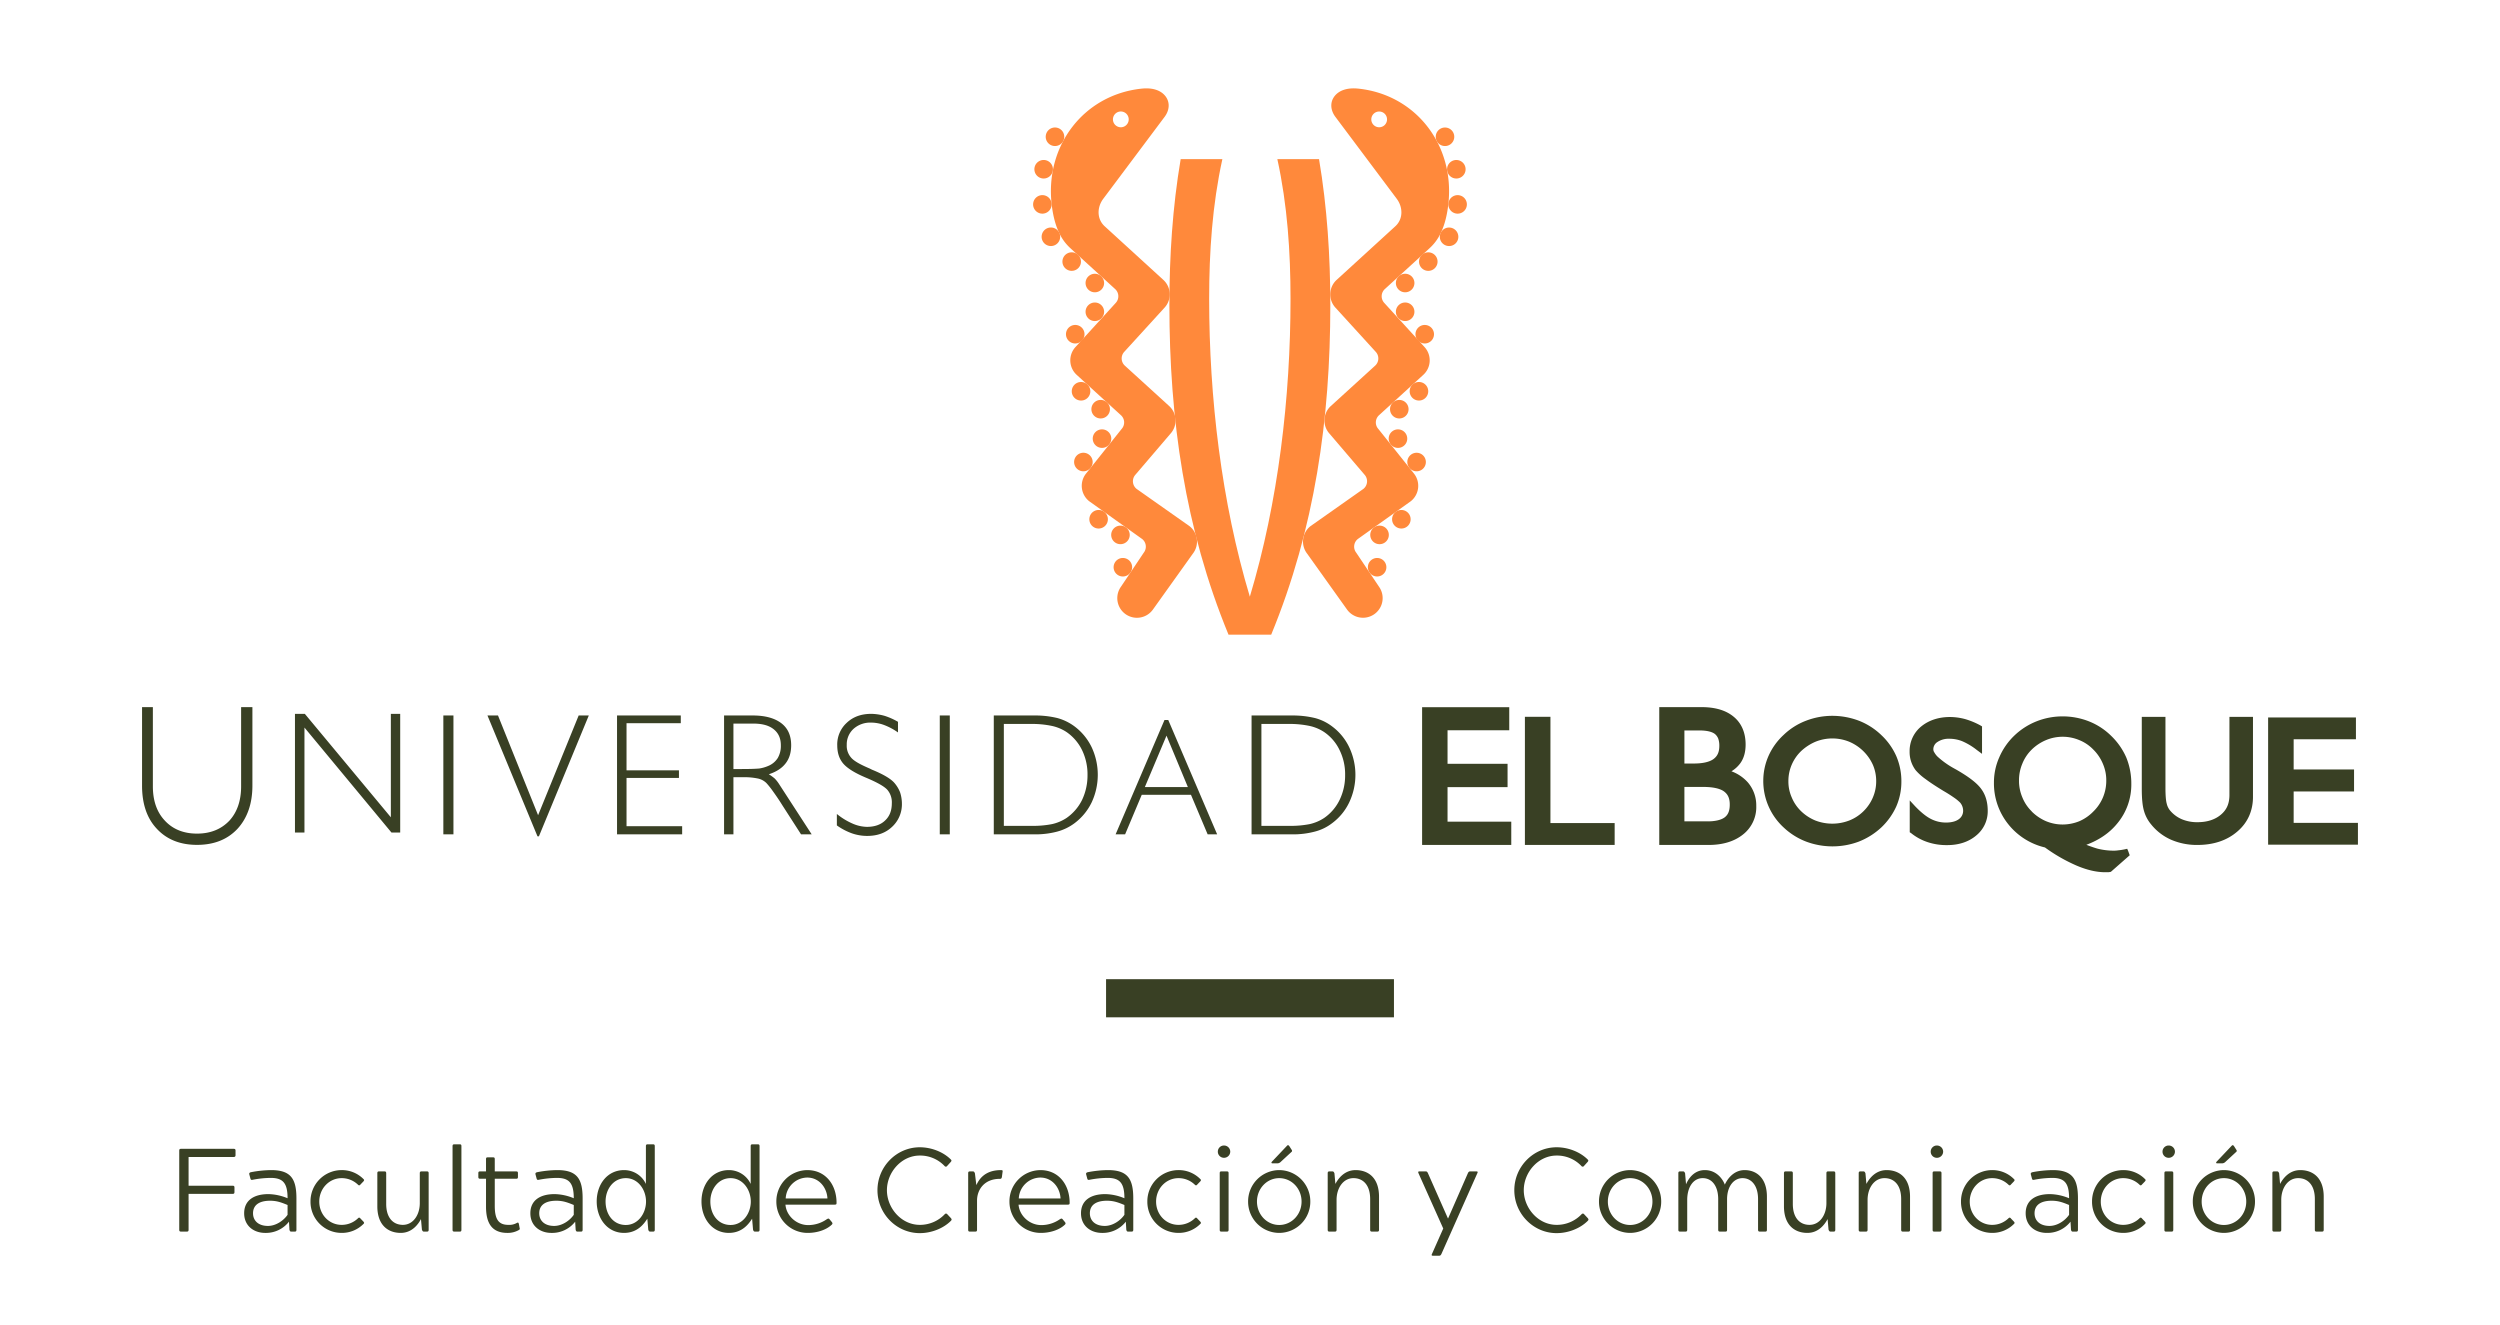 <svg xmlns="http://www.w3.org/2000/svg" width="1670" height="885.223" viewBox="0 0 1670 885.223"><g transform="translate(-425 -1576)"><rect width="1670" height="885.223" transform="translate(425 1576)" fill="none"/><g transform="translate(519.891 1635.036)"><g transform="translate(595.232)"><path d="M949.575,1894.885c-29.215-70.922-39.492-144.337-39.492-220.073,0-32.666,2.079-65.371,7.532-97.572h27.851c-6.723,30.635-8.82,62.044-8.82,93.318,0,65.737,8.162,135.632,27.173,198.955,19.031-63.322,27.173-133.218,27.173-198.955,0-31.275-2.069-62.683-8.8-93.318h27.851c5.433,32.2,7.532,64.906,7.532,97.572,0,75.736-10.28,149.152-39.492,220.073Z" transform="translate(-819.049 -1529.959)" fill="#ff893b"/><path d="M977.9,1612.149a6.191,6.191,0,1,1-.4,8.74A6.181,6.181,0,0,1,977.9,1612.149Z" transform="translate(-733.554 -1486.693)" fill="#ff893b"/><path d="M977.9,1620.5a6.191,6.191,0,1,1-.4,8.742A6.179,6.179,0,0,1,977.9,1620.5Z" transform="translate(-733.554 -1475.841)" fill="#ff893b"/><path d="M983.6,1627.019a6.186,6.186,0,1,1-.416,8.742A6.176,6.176,0,0,1,983.6,1627.019Z" transform="translate(-726.155 -1467.373)" fill="#ff893b"/><path d="M976.2,1648.806a6.185,6.185,0,1,1-.4,8.74A6.169,6.169,0,0,1,976.2,1648.806Z" transform="translate(-735.756 -1439.065)" fill="#ff893b"/><path d="M976.054,1657.153a6.19,6.19,0,1,1-.851,8.7A6.162,6.162,0,0,1,976.054,1657.153Z" transform="translate(-736.263 -1427.958)" fill="#ff893b"/><path d="M981.536,1663.89a6.19,6.19,0,1,1-.977,8.7A6.177,6.177,0,0,1,981.536,1663.89Z" transform="translate(-729.233 -1419.125)" fill="#ff893b"/><path d="M981.893,1643.592a6.2,6.2,0,1,1-.386,8.742A6.213,6.213,0,0,1,981.893,1643.592Z" transform="translate(-728.352 -1445.826)" fill="#ff893b"/><path d="M971.038,1684.849a6.2,6.2,0,1,1-1.451,8.648A6.186,6.186,0,0,1,971.038,1684.849Z" transform="translate(-743.219 -1391.619)" fill="#ff893b"/><path d="M970.485,1694.15a6.18,6.18,0,1,1-1.692,8.59A6.179,6.179,0,0,1,970.485,1694.15Z" transform="translate(-744.126 -1379.415)" fill="#ff893b"/><path d="M977.376,1680.309a6.193,6.193,0,1,1-1.451,8.627A6.2,6.2,0,0,1,977.376,1680.309Z" transform="translate(-734.985 -1397.521)" fill="#ff893b"/><path d="M989.271,1600.593a6.183,6.183,0,1,1,2.86,8.257A6.177,6.177,0,0,1,989.271,1600.593Z" transform="translate(-716.969 -1504.147)" fill="#ff893b"/><path d="M991.136,1593.577a6.185,6.185,0,1,1,5.87,6.479A6.193,6.193,0,0,1,991.136,1593.577Z" transform="translate(-713.748 -1516.379)" fill="#ff893b"/><path d="M990.867,1584.829a6.185,6.185,0,1,1,7.222,4.914A6.171,6.171,0,0,1,990.867,1584.829Z" transform="translate(-714.232 -1529.639)" fill="#ff893b"/><path d="M988.306,1577.366a6.19,6.19,0,1,1,8.482,2.205A6.2,6.2,0,0,1,988.306,1577.366Z" transform="translate(-718.51 -1541.902)" fill="#ff893b"/><path d="M984.628,1605.928a6.189,6.189,0,1,1-.414,8.721A6.187,6.187,0,0,1,984.628,1605.928Z" transform="translate(-724.822 -1494.785)" fill="#ff893b"/><path d="M896.085,1612.149a6.191,6.191,0,1,0,.407,8.74A6.181,6.181,0,0,0,896.085,1612.149Z" transform="translate(-850.685 -1486.693)" fill="#ff893b"/><path d="M896.085,1620.5a6.191,6.191,0,1,0,.407,8.742A6.179,6.179,0,0,0,896.085,1620.5Z" transform="translate(-850.685 -1475.841)" fill="#ff893b"/><path d="M890.388,1627.019a6.188,6.188,0,1,0,.407,8.742A6.188,6.188,0,0,0,890.388,1627.019Z" transform="translate(-858.082 -1467.373)" fill="#ff893b"/><path d="M897.791,1648.806a6.191,6.191,0,1,0,.386,8.74A6.181,6.181,0,0,0,897.791,1648.806Z" transform="translate(-848.484 -1439.065)" fill="#ff893b"/><path d="M897.93,1657.153a6.188,6.188,0,1,0,.842,8.7A6.162,6.162,0,0,0,897.93,1657.153Z" transform="translate(-847.975 -1427.958)" fill="#ff893b"/><path d="M892.457,1663.89a6.194,6.194,0,1,0,.966,8.7A6.187,6.187,0,0,0,892.457,1663.89Z" transform="translate(-855.005 -1419.125)" fill="#ff893b"/><path d="M892.088,1643.592a6.2,6.2,0,1,0,.4,8.742A6.2,6.2,0,0,0,892.088,1643.592Z" transform="translate(-855.884 -1445.826)" fill="#ff893b"/><path d="M902.942,1684.849a6.192,6.192,0,1,0,1.462,8.648A6.186,6.186,0,0,0,902.942,1684.849Z" transform="translate(-841.017 -1391.619)" fill="#ff893b"/><path d="M903.5,1694.15a6.183,6.183,0,1,0,1.692,8.59A6.169,6.169,0,0,0,903.5,1694.15Z" transform="translate(-840.11 -1379.415)" fill="#ff893b"/><path d="M896.6,1680.309a6.193,6.193,0,1,0,1.451,8.627A6.192,6.192,0,0,0,896.6,1680.309Z" transform="translate(-849.251 -1397.521)" fill="#ff893b"/><path d="M884.738,1600.593a6.193,6.193,0,1,0-2.881,8.257A6.193,6.193,0,0,0,884.738,1600.593Z" transform="translate(-867.276 -1504.147)" fill="#ff893b"/><path d="M882.857,1593.577a6.187,6.187,0,1,0-5.879,6.479A6.217,6.217,0,0,0,882.857,1593.577Z" transform="translate(-870.49 -1516.379)" fill="#ff893b"/><path d="M883.134,1584.829a6.191,6.191,0,1,0-7.234,4.914A6.188,6.188,0,0,0,883.134,1584.829Z" transform="translate(-870.013 -1529.639)" fill="#ff893b"/><path d="M885.685,1577.366a6.194,6.194,0,1,0-8.471,2.205A6.2,6.2,0,0,0,885.685,1577.366Z" transform="translate(-865.737 -1541.902)" fill="#ff893b"/><path d="M889.367,1605.928a6.188,6.188,0,1,0,.4,8.721A6.183,6.183,0,0,0,889.367,1605.928Z" transform="translate(-859.419 -1494.785)" fill="#ff893b"/><g transform="translate(11.881)"><path d="M968.214,1849.094,932.9,1824.225a6.559,6.559,0,0,1-1.014-9.208l23.614-27.635a13.108,13.108,0,0,0-.86-18.527l-29.571-26.941a6.523,6.523,0,0,1-.435-9.227l26.971-29.571a13.109,13.109,0,0,0-.853-18.528l-39.155-35.779c-5.357-4.875-5.231-12.8-.851-18.532l40.75-54.422c4.012-5.263,3.752-11.391-.706-15.453-2.235-2.033-6.633-4.41-14.669-3.541-38.439,4.141-64.249,37.851-60,76.821,2.138,19.574,9.119,26.612,12.949,30.114l29.493,26.922a6.541,6.541,0,0,1,.425,9.243l-26.959,29.552a13.135,13.135,0,0,0,.851,18.53L922.444,1775a6.513,6.513,0,0,1,.425,9.227l-23.731,29.746a13.135,13.135,0,0,0,2.051,18.449l35.372,25.237a6.527,6.527,0,0,1,1.122,9.17l-15.258,22.781a13.12,13.12,0,0,0,21.331,15.281l26.69-37.368A13.124,13.124,0,0,0,968.214,1849.094Zm-49.745-275.251a5.27,5.27,0,1,1,.359,7.447A5.27,5.27,0,0,1,918.469,1573.843Z" transform="translate(-875.658 -1556.676)" fill="#ff893b"/><path d="M986.026,1556.86c-8.045-.869-12.435,1.508-14.678,3.541-4.456,4.063-4.718,10.19-.706,15.453l40.759,54.422c4.371,5.728,4.5,13.658-.851,18.532l-39.164,35.779a13.106,13.106,0,0,0-.851,18.528l26.97,29.571a6.515,6.515,0,0,1-.434,9.227L967.5,1768.854a13.1,13.1,0,0,0-.851,18.527l23.6,27.635a6.548,6.548,0,0,1-1.014,9.208l-35.317,24.869a13.135,13.135,0,0,0-2.223,18.431l26.672,37.368a13.121,13.121,0,0,0,21.333-15.281l-15.251-22.781a6.528,6.528,0,0,1,1.113-9.17l35.393-25.237a13.162,13.162,0,0,0,2.049-18.449l-23.74-29.746a6.516,6.516,0,0,1,.425-9.227l29.562-26.959a13.121,13.121,0,0,0,.862-18.53l-26.952-29.552a6.532,6.532,0,0,1,.425-9.243l29.475-26.922c3.84-3.5,10.82-10.54,12.958-30.114C1050.266,1594.711,1024.456,1561,986.026,1556.86Zm17.291,24.43a5.26,5.26,0,1,1,.349-7.447A5.282,5.282,0,0,1,1003.317,1581.29Z" transform="translate(-780.495 -1556.676)" fill="#ff893b"/></g></g><g transform="translate(0 413.314)"><g transform="translate(855.077)"><path d="M1000.494,1789.874h40.093v-15.589h-40.093v-22.4h41.224v-15.373H983.5v92h59.561v-15.566h-42.569Zm68.735-46.979H1052.17v85.618h59.956v-14.6h-42.9Zm120.917,36.418a20.894,20.894,0,0,0,5.852-5.3c2.5-3.424,3.605-7.7,3.605-12.552,0-7.792-2.63-14.2-7.939-18.567-5.307-4.431-12.54-6.461-21.689-6.461H1141.92v92.079h32.868c9.448,0,17.215-2.3,23.094-7a23.184,23.184,0,0,0,8.836-19.107,23.474,23.474,0,0,0-5.753-15.819,27.362,27.362,0,0,0-10.82-7.272m-31.427-27.292h9.949c5.233,0,8.645.931,10.51,2.439a7.78,7.78,0,0,1,2.138,3.017,14.014,14.014,0,0,1,.727,4.778c0,4.256-1.267,6.9-3.84,8.836-2.447,1.84-6.817,3.021-13.055,3.021h-6.429Zm26.931,58.024c-2.2,1.683-6.259,2.824-12.2,2.706h-14.736v-22.993h12.667c6.652,0,11.266,1.14,13.81,3.017,2.5,1.895,3.819,4.41,3.819,8.76,0,4.233-1.122,6.79-3.364,8.509m154.992-31.679h0l-1.817-1.007a57.152,57.152,0,0,1-10.735-7.6,11.794,11.794,0,0,1-2.359-2.982,3.691,3.691,0,0,1-.727-2.046,5.745,5.745,0,0,1,2.718-4.969,13.323,13.323,0,0,1,7.979-2.187,22.848,22.848,0,0,1,8.654,1.66,43.459,43.459,0,0,1,9.729,5.861l3.451,2.554v-18.332l-1.026-.621a50.874,50.874,0,0,0-10.112-4.217,39.488,39.488,0,0,0-10.2-1.432c-7.656,0-14.223,2.15-19.348,6.362a21.135,21.135,0,0,0-7.689,16.617,20.149,20.149,0,0,0,4.063,12.591,36.4,36.4,0,0,0,6.739,5.994c3.085,2.339,7.049,4.893,11.846,7.831,3.017,1.722,5.445,3.348,7.33,4.661a27.013,27.013,0,0,1,3.831,3.194,8.5,8.5,0,0,1,1.943,5.316,6.772,6.772,0,0,1-2.833,5.647c-1.876,1.414-4.7,2.283-8.579,2.283a21.69,21.69,0,0,1-10.2-2.458c-3.152-1.6-6.613-4.445-10.347-8.314l-3.713-4v21.254l.929.6a35.013,35.013,0,0,0,11.128,6.033,39.76,39.76,0,0,0,12.949,1.957c7.707,0,14.283-2.127,19.333-6.365a20.8,20.8,0,0,0,7.762-16.479c0-5.569-1.313-10.462-4.148-14.407-2.833-4.061-8.305-8.236-16.555-13m107.068,35.993a40.522,40.522,0,0,0,9.553-26.766,46.1,46.1,0,0,0-3.364-17.5,45.169,45.169,0,0,0-10.1-14.467,44.366,44.366,0,0,0-14.775-9.653,48.108,48.108,0,0,0-17.677-3.345,47.156,47.156,0,0,0-17.5,3.345,46,46,0,0,0-14.9,9.653,44.251,44.251,0,0,0-9.873,14.311,41.16,41.16,0,0,0-3.578,16.826,43.645,43.645,0,0,0,9.487,27.794,44.279,44.279,0,0,0,24.591,15.628,110.7,110.7,0,0,0,21.314,12.2c6.932,2.92,13.228,4.351,18.941,4.351h1.683a5.955,5.955,0,0,0,1.394-.154l.676-.1,12.609-11.083-.957-2.646-.706-1.688-1.653.37a39.547,39.547,0,0,1-4.38.676,19.684,19.684,0,0,1-3.463.214,44.487,44.487,0,0,1-10.317-1.334c-2.235-.639-4.787-1.531-7.5-2.573,8.277-3.095,15.27-7.7,20.491-14.06m-9.37-17.677a28.357,28.357,0,0,1-6.3,9.358l-.087.078a29.211,29.211,0,0,1-9.457,6.558,29.894,29.894,0,0,1-11.14,2.184,28.758,28.758,0,0,1-11.161-2.262,30.682,30.682,0,0,1-9.5-6.479v-.078a27.2,27.2,0,0,1-6.238-9.358,28.123,28.123,0,0,1-2.214-11.181,28.549,28.549,0,0,1,2.214-11.271,27.339,27.339,0,0,1,6.2-9.344,30.5,30.5,0,0,1,9.641-6.419,28.751,28.751,0,0,1,22.195,0,27.042,27.042,0,0,1,9.4,6.342,28.941,28.941,0,0,1,6.449,9.652,27.416,27.416,0,0,1,2.194,11.041,28.632,28.632,0,0,1-2.194,11.181m84.46-1.164c-.087,5.475-1.828,9.535-5.744,12.807-3.792,3.189-8.937,4.987-15.656,4.987a26.311,26.311,0,0,1-10.337-1.954,21.077,21.077,0,0,1-7.815-5.744,11.168,11.168,0,0,1-2.35-4.8c-.531-1.837-.83-5.4-.83-10.542v-47.323h-15.812v47.811c0,6.516.435,11.391,1.43,14.851a24.316,24.316,0,0,0,4.829,9.188,35.359,35.359,0,0,0,13.373,10.25,43.319,43.319,0,0,0,17.513,3.46c10.761,0,19.822-3,26.727-9.008,6.992-5.96,10.531-14.083,10.406-23.637v-52.916H1522.8Zm42.907,18.22v-20.963h40.343v-14.681h-40.343v-20.174h41.6v-14.58h-58.659v84.979h59.993v-14.582Zm-275.573-58.756a45.573,45.573,0,0,0-14.842-9.457,50.294,50.294,0,0,0-17.812-3.267,48.812,48.812,0,0,0-17.5,3.267,44.288,44.288,0,0,0-14.95,9.457,42.708,42.708,0,0,0-10.094,14.023,41.175,41.175,0,0,0-3.523,16.5,42.14,42.14,0,0,0,13.616,31.332,45.736,45.736,0,0,0,14.865,9.379,50.106,50.106,0,0,0,35.285.081,47.55,47.55,0,0,0,15.058-9.459,44.656,44.656,0,0,0,9.988-13.963,41.3,41.3,0,0,0,3.442-16.672,42.359,42.359,0,0,0-3.364-16.939,43.138,43.138,0,0,0-10.174-14.276m-5.481,41.757a28.591,28.591,0,0,1-6.3,9.248,28.244,28.244,0,0,1-9.448,6.164,31.49,31.49,0,0,1-22.765,0,30.266,30.266,0,0,1-9.418-6.164,27.182,27.182,0,0,1-6.3-9.248,26.27,26.27,0,0,1-2.224-10.871,27.335,27.335,0,0,1,2.224-10.963,27.83,27.83,0,0,1,6.3-9.112,33.029,33.029,0,0,1,9.689-6.284,30.02,30.02,0,0,1,22.3,0,30.265,30.265,0,0,1,16.012,15.665,27.369,27.369,0,0,1,2.12,10.694,26.891,26.891,0,0,1-2.2,10.871" transform="translate(-983.502 -1736.434)" fill="#394024"/></g><path d="M648.323,1828.458c11.361,0,20.365-3.6,27.026-10.715,6.548-7.119,9.981-16.81,9.981-28.817v-52.493h-7.542v52.9c0,9.65-2.651,17.291-7.873,23-5.454,5.686-12.591,8.606-21.593,8.606-8.965,0-16.122-2.92-21.42-8.606-5.4-5.7-8.066-13.345-8.066-23v-52.9h-7.224v52.493c0,12.145,3.26,21.815,9.894,28.817,6.613,7.116,15.587,10.715,26.816,10.715M720.1,1750.09l58.137,70.146h5.819v-79.3h-6.245v69.1l-57.461-69.1h-6.594v79.3H720.1Zm92.776,71.346h6.748v-79.412h-6.748Zm63.842,1.318,33.323-80.73h-6.769l-27.1,66.629-26.787-66.629h-7.038l33.42,80.73ZM972.4,1816H935.246v-32.259h35.016v-5.086H935.246v-31.484H971.49v-5.148H928.9v79.412h43.5Zm34.252-32.744h6.383a44.79,44.79,0,0,1,10.115.91,11.469,11.469,0,0,1,5.571,3.038,56.265,56.265,0,0,1,4.2,5.277c1.722,2.4,3.955,5.553,6.344,9.42l12.561,19.535h7.109l-21.662-33.4a24.068,24.068,0,0,0-3.007-3.87,29.77,29.77,0,0,0-3.975-2.881c4.992-1.607,8.742-4.021,11.237-7.293,2.506-3.21,3.695-7.268,3.695-12.048,0-6.44-2.127-11.354-6.606-14.773-4.525-3.426-10.839-5.148-19.137-5.148h-19.079v79.412h6.256Zm0-35.816h13.182c5.937,0,10.452,1.161,13.74,3.81q4.76,3.8,4.748,10.694a15.917,15.917,0,0,1-2.069,8.509,13.658,13.658,0,0,1-6.507,5.339,23.934,23.934,0,0,1-5.8,1.646c-2.437.23-6.525.366-12.4.366h-4.893Zm112.543,53.359a24.355,24.355,0,0,0-1.258-7.542,21.63,21.63,0,0,0-3.867-6.307c-2.495-2.785-7.417-5.666-14.545-8.585a18.432,18.432,0,0,1-1.681-.833c-6.509-2.748-10.7-5.107-12.582-7.369a11.908,11.908,0,0,1-2.911-8.45,14.029,14.029,0,0,1,4.486-10.717,16.679,16.679,0,0,1,11.6-4.217,25.2,25.2,0,0,1,8.751,1.57,41.275,41.275,0,0,1,9.39,5.008v-7.1a44.552,44.552,0,0,0-8.857-3.962,34.833,34.833,0,0,0-8.974-1.357c-6.769,0-12.184,1.993-16.4,5.978a19.588,19.588,0,0,0-6.344,15.026c0,5.031,1.336,9.146,4.118,12.34,2.768,3.155,7.9,6.323,15.456,9.457,7.28,3.076,11.883,5.7,13.895,7.946a12.794,12.794,0,0,1,2.989,8.9c0,4.874-1.393,8.684-4.488,11.583-2.863,2.805-7,4.256-12.126,4.256a25.057,25.057,0,0,1-9.535-2.147,44.8,44.8,0,0,1-10.567-6.461v7.64a41.176,41.176,0,0,0,10.066,5.3,30.96,30.96,0,0,0,10.154,1.722c6.787,0,12.28-1.934,16.651-6.052a20.481,20.481,0,0,0,6.576-15.628m31.988-58.776h-6.691v79.412h6.691Zm71.793,77.557a33.69,33.69,0,0,0,11.508-5.573,37.833,37.833,0,0,0,11.487-13.961,43.534,43.534,0,0,0,0-36.768,37.954,37.954,0,0,0-11.487-13.982,34.439,34.439,0,0,0-11.4-5.55,62.97,62.97,0,0,0-15.288-1.722H1180.57v79.412h27.221a56.75,56.75,0,0,0,15.182-1.855m-35.682-3.812v-68.1H1206.2a64.723,64.723,0,0,1,13.288,1.354,28.681,28.681,0,0,1,9.68,4.063,31.293,31.293,0,0,1,10.365,12.069,37.161,37.161,0,0,1,3.647,16.631,38.229,38.229,0,0,1-3.647,16.672,31.888,31.888,0,0,1-10.365,12.032,29.13,29.13,0,0,1-9.68,4.1,65.865,65.865,0,0,1-13.288,1.177Zm107.31-70.726-32.656,76.394h6.344L1279.409,1795h32.877l11.149,26.437h6.346l-32.659-76.394Zm-13.113,44.79,14.458-34.328,14.271,34.328Zm113.566,29.748a31.824,31.824,0,0,0,11.478-5.573,37.157,37.157,0,0,0,11.48-13.961,43.007,43.007,0,0,0,0-36.768,37.275,37.275,0,0,0-11.48-13.982,32.469,32.469,0,0,0-11.37-5.55,63.437,63.437,0,0,0-15.32-1.722h-27.074v79.412h27.074a56.7,56.7,0,0,0,15.212-1.855m-35.712-3.812v-68.1H1378.3a64.936,64.936,0,0,1,13.294,1.354,28.686,28.686,0,0,1,9.652,4.063,30.4,30.4,0,0,1,10.317,12.069,36.316,36.316,0,0,1,3.7,16.631,37.346,37.346,0,0,1-3.7,16.672,30.956,30.956,0,0,1-10.317,12.032,29.138,29.138,0,0,1-9.652,4.1,66.067,66.067,0,0,1-13.294,1.177Z" transform="translate(-611.613 -1736.434)" fill="#394024"/></g><rect width="192.31" height="25.472" transform="translate(643.959 595.058)" fill="#394024"/><path d="M-708.946-25.2h29.388c.948,0,1.264-.316,1.264-1.264v-2.923c0-.948-.316-1.264-1.264-1.264h-29.388v-19.2h30.1c.869,0,1.264-.316,1.264-1.264v-2.923c0-.948-.316-1.264-1.264-1.264h-35.076c-.948,0-1.264.316-1.264,1.264V-1.264c0,.948.316,1.264,1.264,1.264h3.792c.869,0,1.185-.316,1.185-1.264Zm42.739-9.4a64.6,64.6,0,0,1,12.166-1.264c8.295,0,11.218,3.634,11.218,13.588a34.835,34.835,0,0,0-12.8-2.765c-9.717,0-16.2,4.187-16.2,12.8,0,8.453,6.478,13.114,14.062,13.114a19.487,19.487,0,0,0,15.879-7.5l.316,5.372c.237.948.553,1.264,1.185,1.264h2.291c.869,0,1.185-.316,1.185-1.264V-22.12c0-13.035-3.634-18.96-16.906-18.96a74.665,74.665,0,0,0-13.588,1.422c-.948.316-1.185.711-.948,1.58l.632,2.37C-667.471-34.76-667.234-34.365-666.207-34.6Zm11.771,13.983c4.5,0,7.584,1.185,11.613,2.844v6.557c-2.528,3.713-7.663,7.426-13.114,7.426-6.4,0-9.954-3.555-9.954-8.453C-665.891-17.617-661.941-20.619-654.436-20.619ZM-606.72-4.5c-8.295,0-14.931-6.794-14.931-15.563,0-8.69,6.636-15.642,14.931-15.642a15.583,15.583,0,0,1,10.981,4.424c.632.632,1.106.474,1.659-.237l1.9-1.975c.632-.711.632-1.106,0-1.659A20.222,20.222,0,0,0-606.8-41.08a20.837,20.837,0,0,0-20.7,21.014A20.77,20.77,0,0,0-606.8.869a20.222,20.222,0,0,0,14.615-5.925c.632-.553.632-.948,0-1.659l-1.9-1.975c-.553-.711-1.027-.869-1.659-.237A15.583,15.583,0,0,1-606.72-4.5Zm53.641,3.239c.4.948.711,1.264,1.343,1.264h1.975c.869,0,1.185-.316,1.185-1.264V-38.947c0-.948-.316-1.264-1.185-1.264h-3.555c-.869,0-1.185.316-1.185,1.264v19.908c0,7.9-4.424,14.536-11.3,14.536-6.4,0-11.139-4.582-11.139-13.983V-38.947c0-.948-.316-1.264-1.185-1.264h-3.555c-.869,0-1.185.316-1.185,1.264v22.041c0,12.64,7.189,17.775,15.642,17.775,7.742,0,11.85-6.083,13.509-9.243Zm20.461,0c0,.948.316,1.264,1.264,1.264h3.476c.948,0,1.185-.316,1.185-1.264V-57.038c0-.948-.237-1.264-1.185-1.264h-3.476c-.948,0-1.264.316-1.264,1.264Zm44.24.237c.711-.395.79-.711.553-1.5l-.474-2.528c-.316-1.106-.553-1.185-1.58-.632A10.04,10.04,0,0,1-495.33-4.5c-6.32,0-9.085-3.4-9.085-12.64v-18.17h14.3c.948,0,1.185-.316,1.185-1.264v-2.37c0-1.027-.316-1.264-1.185-1.264h-14.3v-8.137c0-.948-.237-1.264-1.185-1.264h-3.476c-.948,0-1.185.316-1.185,1.264v8.137h-3.871c-.948,0-1.264.237-1.264,1.264v2.37c0,.948.316,1.264,1.264,1.264h3.871v18.644c0,10.981,3.871,17.538,14.3,17.538A14.779,14.779,0,0,0-488.378-1.027ZM-475.027-34.6a64.6,64.6,0,0,1,12.166-1.264c8.295,0,11.218,3.634,11.218,13.588a34.835,34.835,0,0,0-12.8-2.765c-9.717,0-16.2,4.187-16.2,12.8,0,8.453,6.478,13.114,14.062,13.114a19.487,19.487,0,0,0,15.879-7.5l.316,5.372c.237.948.553,1.264,1.185,1.264h2.291c.869,0,1.185-.316,1.185-1.264V-22.12c0-13.035-3.634-18.96-16.906-18.96a74.665,74.665,0,0,0-13.588,1.422c-.948.316-1.185.711-.948,1.58l.632,2.37C-476.291-34.76-476.054-34.365-475.027-34.6Zm11.771,13.983c4.5,0,7.584,1.185,11.613,2.844v6.557c-2.528,3.713-7.663,7.426-13.114,7.426-6.4,0-9.954-3.555-9.954-8.453C-474.711-17.617-470.761-20.619-463.256-20.619Zm59.8-11.218a16.024,16.024,0,0,0-14.615-9.243c-11.06,0-18.249,9.4-18.249,20.935,0,11.455,7.189,21.014,18.249,21.014,9.322,0,13.588-6.478,15.563-9.48l.632,7.347c.316.948.632,1.264,1.343,1.264h1.817c.869,0,1.185-.316,1.185-1.264V-57.038c0-.948-.316-1.264-1.185-1.264h-3.555c-.869,0-1.185.316-1.185,1.264Zm-13.43,27.413c-8.3,0-13.509-6.952-13.509-15.721,0-8.137,5.214-15.563,13.509-15.563,8.216,0,13.509,7.742,13.509,15.642C-403.374-12.245-408.667-4.424-416.883-4.424Zm83.424-27.413a16.024,16.024,0,0,0-14.615-9.243c-11.06,0-18.249,9.4-18.249,20.935,0,11.455,7.189,21.014,18.249,21.014,9.322,0,13.588-6.478,15.563-9.48l.632,7.347c.316.948.632,1.264,1.343,1.264h1.817c.869,0,1.185-.316,1.185-1.264V-57.038c0-.948-.316-1.264-1.185-1.264h-3.555c-.869,0-1.185.316-1.185,1.264Zm-13.43,27.413c-8.3,0-13.509-6.952-13.509-15.721,0-8.137,5.214-15.563,13.509-15.563,8.216,0,13.509,7.742,13.509,15.642C-333.38-12.245-338.673-4.424-346.889-4.424Zm66.123-3.792c-.632-.711-.948-.553-1.817-.079a21.7,21.7,0,0,1-12.4,3.95c-7.979,0-14.694-6.32-15.247-13.667h32.943c1.027,0,1.185-.316,1.185-1.264,0-11.85-7.189-21.8-19.513-21.8a20.837,20.837,0,0,0-20.7,21.014A20.855,20.855,0,0,0-295.223.869c5.846,0,12.245-1.9,15.958-5.53.553-.553.553-1.027,0-1.738Zm-29.309-13.9A14.626,14.626,0,0,1-295.7-36.1c8.058,0,13.193,6.873,13.509,13.983ZM-220.489-4.5c-12.324,0-21.962-11.218-21.962-23.147S-232.813-50.8-220.489-50.8a22.491,22.491,0,0,1,16.511,6.952,1.073,1.073,0,0,0,1.817-.079l2.291-2.528c.632-.711.711-1.106.079-1.738-5.056-5.056-13.035-8.137-20.7-8.137-15.563,0-28.282,12.956-28.282,28.677s12.719,28.677,28.282,28.677c7.663,0,15.642-3.081,20.7-8.137.711-.711.711-1.106.079-1.9l-2.37-2.528a1.069,1.069,0,0,0-1.738-.079A22.774,22.774,0,0,1-220.489-4.5Zm53.4-30.731c.948,0,1.185-.237,1.422-1.185l.474-3.555c.158-.79,0-1.106-1.106-1.106-11.218,0-14.852,6.715-16.432,10.033l-.948-7.9c-.4-.948-.711-1.264-1.343-1.264h-1.975c-.869,0-1.185.316-1.185,1.264V-1.264c0,.948.316,1.264,1.185,1.264h3.555c.869,0,1.185-.316,1.185-1.264V-20.7C-182.253-28.045-177.355-35.234-167.085-35.234Zm42.028,27.018c-.632-.711-.948-.553-1.817-.079a21.7,21.7,0,0,1-12.4,3.95c-7.979,0-14.694-6.32-15.247-13.667h32.943c1.027,0,1.185-.316,1.185-1.264,0-11.85-7.189-21.8-19.513-21.8a20.837,20.837,0,0,0-20.7,21.014A20.855,20.855,0,0,0-139.514.869c5.846,0,12.245-1.9,15.958-5.53.553-.553.553-1.027,0-1.738Zm-29.309-13.9A14.626,14.626,0,0,1-139.988-36.1c8.058,0,13.193,6.873,13.509,13.983ZM-107.2-34.6a64.6,64.6,0,0,1,12.166-1.264c8.295,0,11.218,3.634,11.218,13.588a34.836,34.836,0,0,0-12.8-2.765c-9.717,0-16.195,4.187-16.195,12.8,0,8.453,6.478,13.114,14.062,13.114a19.487,19.487,0,0,0,15.879-7.5l.316,5.372C-82.318-.316-82,0-81.37,0h2.291c.869,0,1.185-.316,1.185-1.264V-22.12c0-13.035-3.634-18.96-16.906-18.96a74.664,74.664,0,0,0-13.588,1.422c-.948.316-1.185.711-.948,1.58l.632,2.37C-108.467-34.76-108.23-34.365-107.2-34.6Zm11.771,13.983c4.5,0,7.584,1.185,11.613,2.844v6.557c-2.528,3.713-7.663,7.426-13.114,7.426-6.4,0-9.954-3.555-9.954-8.453C-106.887-17.617-102.937-20.619-95.432-20.619ZM-47.716-4.5c-8.295,0-14.931-6.794-14.931-15.563,0-8.69,6.636-15.642,14.931-15.642a15.583,15.583,0,0,1,10.981,4.424c.632.632,1.106.474,1.659-.237l1.9-1.975c.632-.711.632-1.106,0-1.659A20.222,20.222,0,0,0-47.795-41.08a20.837,20.837,0,0,0-20.7,21.014A20.77,20.77,0,0,0-47.795.869,20.222,20.222,0,0,0-33.18-5.056c.632-.553.632-.948,0-1.659l-1.9-1.975c-.553-.711-1.027-.869-1.659-.237A15.583,15.583,0,0,1-47.716-4.5Zm27.571,3.239c0,.948.237,1.264,1.185,1.264h3.476c.948,0,1.264-.316,1.264-1.264V-38.947c0-.948-.237-1.264-1.264-1.264H-18.96c-.948,0-1.185.316-1.185,1.264ZM-21.409-53.4A4.08,4.08,0,0,0-17.3-49.3,4.147,4.147,0,0,0-13.114-53.4,4.147,4.147,0,0,0-17.3-57.512,4.08,4.08,0,0,0-21.409-53.4ZM-1.185-20.066A20.836,20.836,0,0,0,19.592.869,20.836,20.836,0,0,0,40.369-20.066,20.9,20.9,0,0,0,19.592-41.08,20.9,20.9,0,0,0-1.185-20.066ZM19.592-4.424c-8.216,0-14.852-6.952-14.852-15.642s6.636-15.642,14.852-15.642c8.3,0,14.931,6.952,14.931,15.642S27.887-4.424,19.592-4.424ZM27.65-53.088a1.02,1.02,0,0,0,.237-1.58l-1.5-2.37c-.474-.711-1.027-.948-1.58-.316L14.931-46.926c-.869.869-.553,1.343.237,1.343h3.16a3.158,3.158,0,0,0,2.054-.79ZM56.485-38.947c-.4-.948-.711-1.264-1.343-1.264H53.167c-.869,0-1.185.316-1.185,1.264V-1.264C51.982-.316,52.3,0,53.167,0h3.555c.869,0,1.185-.316,1.185-1.264V-21.172c0-7.9,4.424-14.536,11.3-14.536,6.4,0,11.139,4.582,11.139,13.983V-1.264c0,.948.316,1.264,1.185,1.264h3.555c.869,0,1.185-.316,1.185-1.264V-23.3c0-12.64-7.189-17.775-15.642-17.775-7.742,0-11.85,6.083-13.509,9.243ZM132.4-8.769h-.079L118.974-38.947c-.474-1.027-.79-1.264-1.58-1.264h-4.108c-.869,0-1.027.316-.632,1.264L129.165-2.054l-7.5,16.906c-.474.948-.237,1.264.632,1.264h4.029c.79,0,1.185-.237,1.659-1.264l23.937-53.8c.474-.948.237-1.264-.632-1.264h-4.029c-.79,0-1.185.237-1.659,1.264ZM204.926-4.5c-12.324,0-21.962-11.218-21.962-23.147S192.6-50.8,204.926-50.8a22.491,22.491,0,0,1,16.511,6.952,1.073,1.073,0,0,0,1.817-.079l2.291-2.528c.632-.711.711-1.106.079-1.738-5.056-5.056-13.035-8.137-20.7-8.137-15.563,0-28.282,12.956-28.282,28.677S189.363,1.027,204.926,1.027c7.663,0,15.642-3.081,20.7-8.137.711-.711.711-1.106.079-1.9l-2.37-2.528a1.069,1.069,0,0,0-1.738-.079A22.774,22.774,0,0,1,204.926-4.5Zm28.282-15.563A20.836,20.836,0,0,0,253.985.869a20.836,20.836,0,0,0,20.777-20.935A20.9,20.9,0,0,0,253.985-41.08,20.9,20.9,0,0,0,233.208-20.066ZM253.985-4.424c-8.216,0-14.852-6.952-14.852-15.642s6.636-15.642,14.852-15.642c8.3,0,14.931,6.952,14.931,15.642S262.28-4.424,253.985-4.424Zm63.279-26.939c-1.422-3.792-5.609-9.717-13.351-9.717-7.505,0-11.139,6.162-12.561,9.48l-.632-7.347c-.4-.948-.711-1.264-1.343-1.264H287.4c-.869,0-1.185.316-1.185,1.264V-1.264c0,.948.316,1.264,1.185,1.264h3.555c.869,0,1.185-.316,1.185-1.264V-21.172c0-8.374,3.95-14.536,10.349-14.536,6.478,0,10.349,5.688,10.349,13.983V-1.264c0,.948.395,1.264,1.185,1.264h3.555c.948,0,1.185-.316,1.185-1.264v-20.3c0-8.69,4.5-14.141,10.349-14.141,5.609,0,10.349,4.582,10.349,13.983V-1.264c0,.948.4,1.264,1.185,1.264H344.2c.948,0,1.185-.316,1.185-1.264V-23.3c0-12.64-7.11-17.775-14.852-17.775C323.031-41.08,318.844-34.918,317.264-31.363Zm69.283,30.1c.395.948.711,1.264,1.343,1.264h1.975c.869,0,1.185-.316,1.185-1.264V-38.947c0-.948-.316-1.264-1.185-1.264H386.31c-.869,0-1.185.316-1.185,1.264v19.908c0,7.9-4.424,14.536-11.3,14.536-6.4,0-11.139-4.582-11.139-13.983V-38.947c0-.948-.316-1.264-1.185-1.264h-3.555c-.869,0-1.185.316-1.185,1.264v22.041c0,12.64,7.189,17.775,15.642,17.775,7.742,0,11.85-6.083,13.509-9.243ZM411.2-38.947c-.4-.948-.711-1.264-1.343-1.264h-1.975c-.869,0-1.185.316-1.185,1.264V-1.264c0,.948.316,1.264,1.185,1.264h3.555c.869,0,1.185-.316,1.185-1.264V-21.172c0-7.9,4.424-14.536,11.3-14.536,6.4,0,11.139,4.582,11.139,13.983V-1.264c0,.948.316,1.264,1.185,1.264h3.555c.869,0,1.185-.316,1.185-1.264V-23.3c0-12.64-7.189-17.775-15.642-17.775-7.742,0-11.85,6.083-13.509,9.243ZM456.067-1.264c0,.948.237,1.264,1.185,1.264h3.476c.948,0,1.264-.316,1.264-1.264V-38.947c0-.948-.237-1.264-1.264-1.264h-3.476c-.948,0-1.185.316-1.185,1.264ZM454.8-53.4a4.08,4.08,0,0,0,4.108,4.108A4.147,4.147,0,0,0,463.1-53.4a4.147,4.147,0,0,0-4.187-4.108A4.08,4.08,0,0,0,454.8-53.4Zm41,48.9c-8.3,0-14.931-6.794-14.931-15.563,0-8.69,6.636-15.642,14.931-15.642a15.583,15.583,0,0,1,10.981,4.424c.632.632,1.106.474,1.659-.237l1.9-1.975c.632-.711.632-1.106,0-1.659a20.222,20.222,0,0,0-14.615-5.925,20.837,20.837,0,0,0-20.7,21.014A20.77,20.77,0,0,0,495.725.869,20.222,20.222,0,0,0,510.34-5.056c.632-.553.632-.948,0-1.659l-1.9-1.975c-.553-.711-1.027-.869-1.659-.237A15.583,15.583,0,0,1,495.8-4.5Zm28.045-30.1a64.6,64.6,0,0,1,12.166-1.264c8.295,0,11.218,3.634,11.218,13.588a34.835,34.835,0,0,0-12.8-2.765c-9.717,0-16.2,4.187-16.2,12.8C518.24-3.792,524.718.869,532.3.869a19.487,19.487,0,0,0,15.879-7.5l.316,5.372c.237.948.553,1.264,1.185,1.264h2.291c.869,0,1.185-.316,1.185-1.264V-22.12c0-13.035-3.634-18.96-16.906-18.96a74.665,74.665,0,0,0-13.588,1.422c-.948.316-1.185.711-.948,1.58l.632,2.37C522.585-34.76,522.822-34.365,523.849-34.6ZM535.62-20.619c4.5,0,7.584,1.185,11.613,2.844v6.557c-2.528,3.713-7.663,7.426-13.114,7.426-6.4,0-9.954-3.555-9.954-8.453C524.165-17.617,528.115-20.619,535.62-20.619ZM583.336-4.5c-8.295,0-14.931-6.794-14.931-15.563,0-8.69,6.636-15.642,14.931-15.642a15.583,15.583,0,0,1,10.981,4.424c.632.632,1.106.474,1.659-.237l1.9-1.975c.632-.711.632-1.106,0-1.659a20.222,20.222,0,0,0-14.615-5.925,20.837,20.837,0,0,0-20.7,21.014A20.77,20.77,0,0,0,583.257.869a20.222,20.222,0,0,0,14.615-5.925c.632-.553.632-.948,0-1.659l-1.9-1.975c-.553-.711-1.027-.869-1.659-.237A15.583,15.583,0,0,1,583.336-4.5Zm27.571,3.239c0,.948.237,1.264,1.185,1.264h3.476c.948,0,1.264-.316,1.264-1.264V-38.947c0-.948-.237-1.264-1.264-1.264h-3.476c-.948,0-1.185.316-1.185,1.264ZM609.643-53.4a4.08,4.08,0,0,0,4.108,4.108,4.147,4.147,0,0,0,4.187-4.108,4.147,4.147,0,0,0-4.187-4.108A4.08,4.08,0,0,0,609.643-53.4Zm20.224,33.338A20.836,20.836,0,0,0,650.644.869a20.836,20.836,0,0,0,20.777-20.935A20.9,20.9,0,0,0,650.644-41.08,20.9,20.9,0,0,0,629.867-20.066ZM650.644-4.424c-8.216,0-14.852-6.952-14.852-15.642s6.636-15.642,14.852-15.642c8.3,0,14.931,6.952,14.931,15.642S658.939-4.424,650.644-4.424ZM658.7-53.088a1.02,1.02,0,0,0,.237-1.58l-1.5-2.37c-.474-.711-1.027-.948-1.58-.316l-9.875,10.428c-.869.869-.553,1.343.237,1.343h3.16a3.158,3.158,0,0,0,2.054-.79Zm28.835,14.141c-.395-.948-.711-1.264-1.343-1.264h-1.975c-.869,0-1.185.316-1.185,1.264V-1.264c0,.948.316,1.264,1.185,1.264h3.555c.869,0,1.185-.316,1.185-1.264V-21.172c0-7.9,4.424-14.536,11.3-14.536,6.4,0,11.139,4.582,11.139,13.983V-1.264c0,.948.316,1.264,1.185,1.264h3.555c.869,0,1.185-.316,1.185-1.264V-23.3c0-12.64-7.189-17.775-15.642-17.775-7.742,0-11.85,6.083-13.509,9.243Z" transform="translate(740.029 763.672)" fill="#394024"/></g></g></svg>